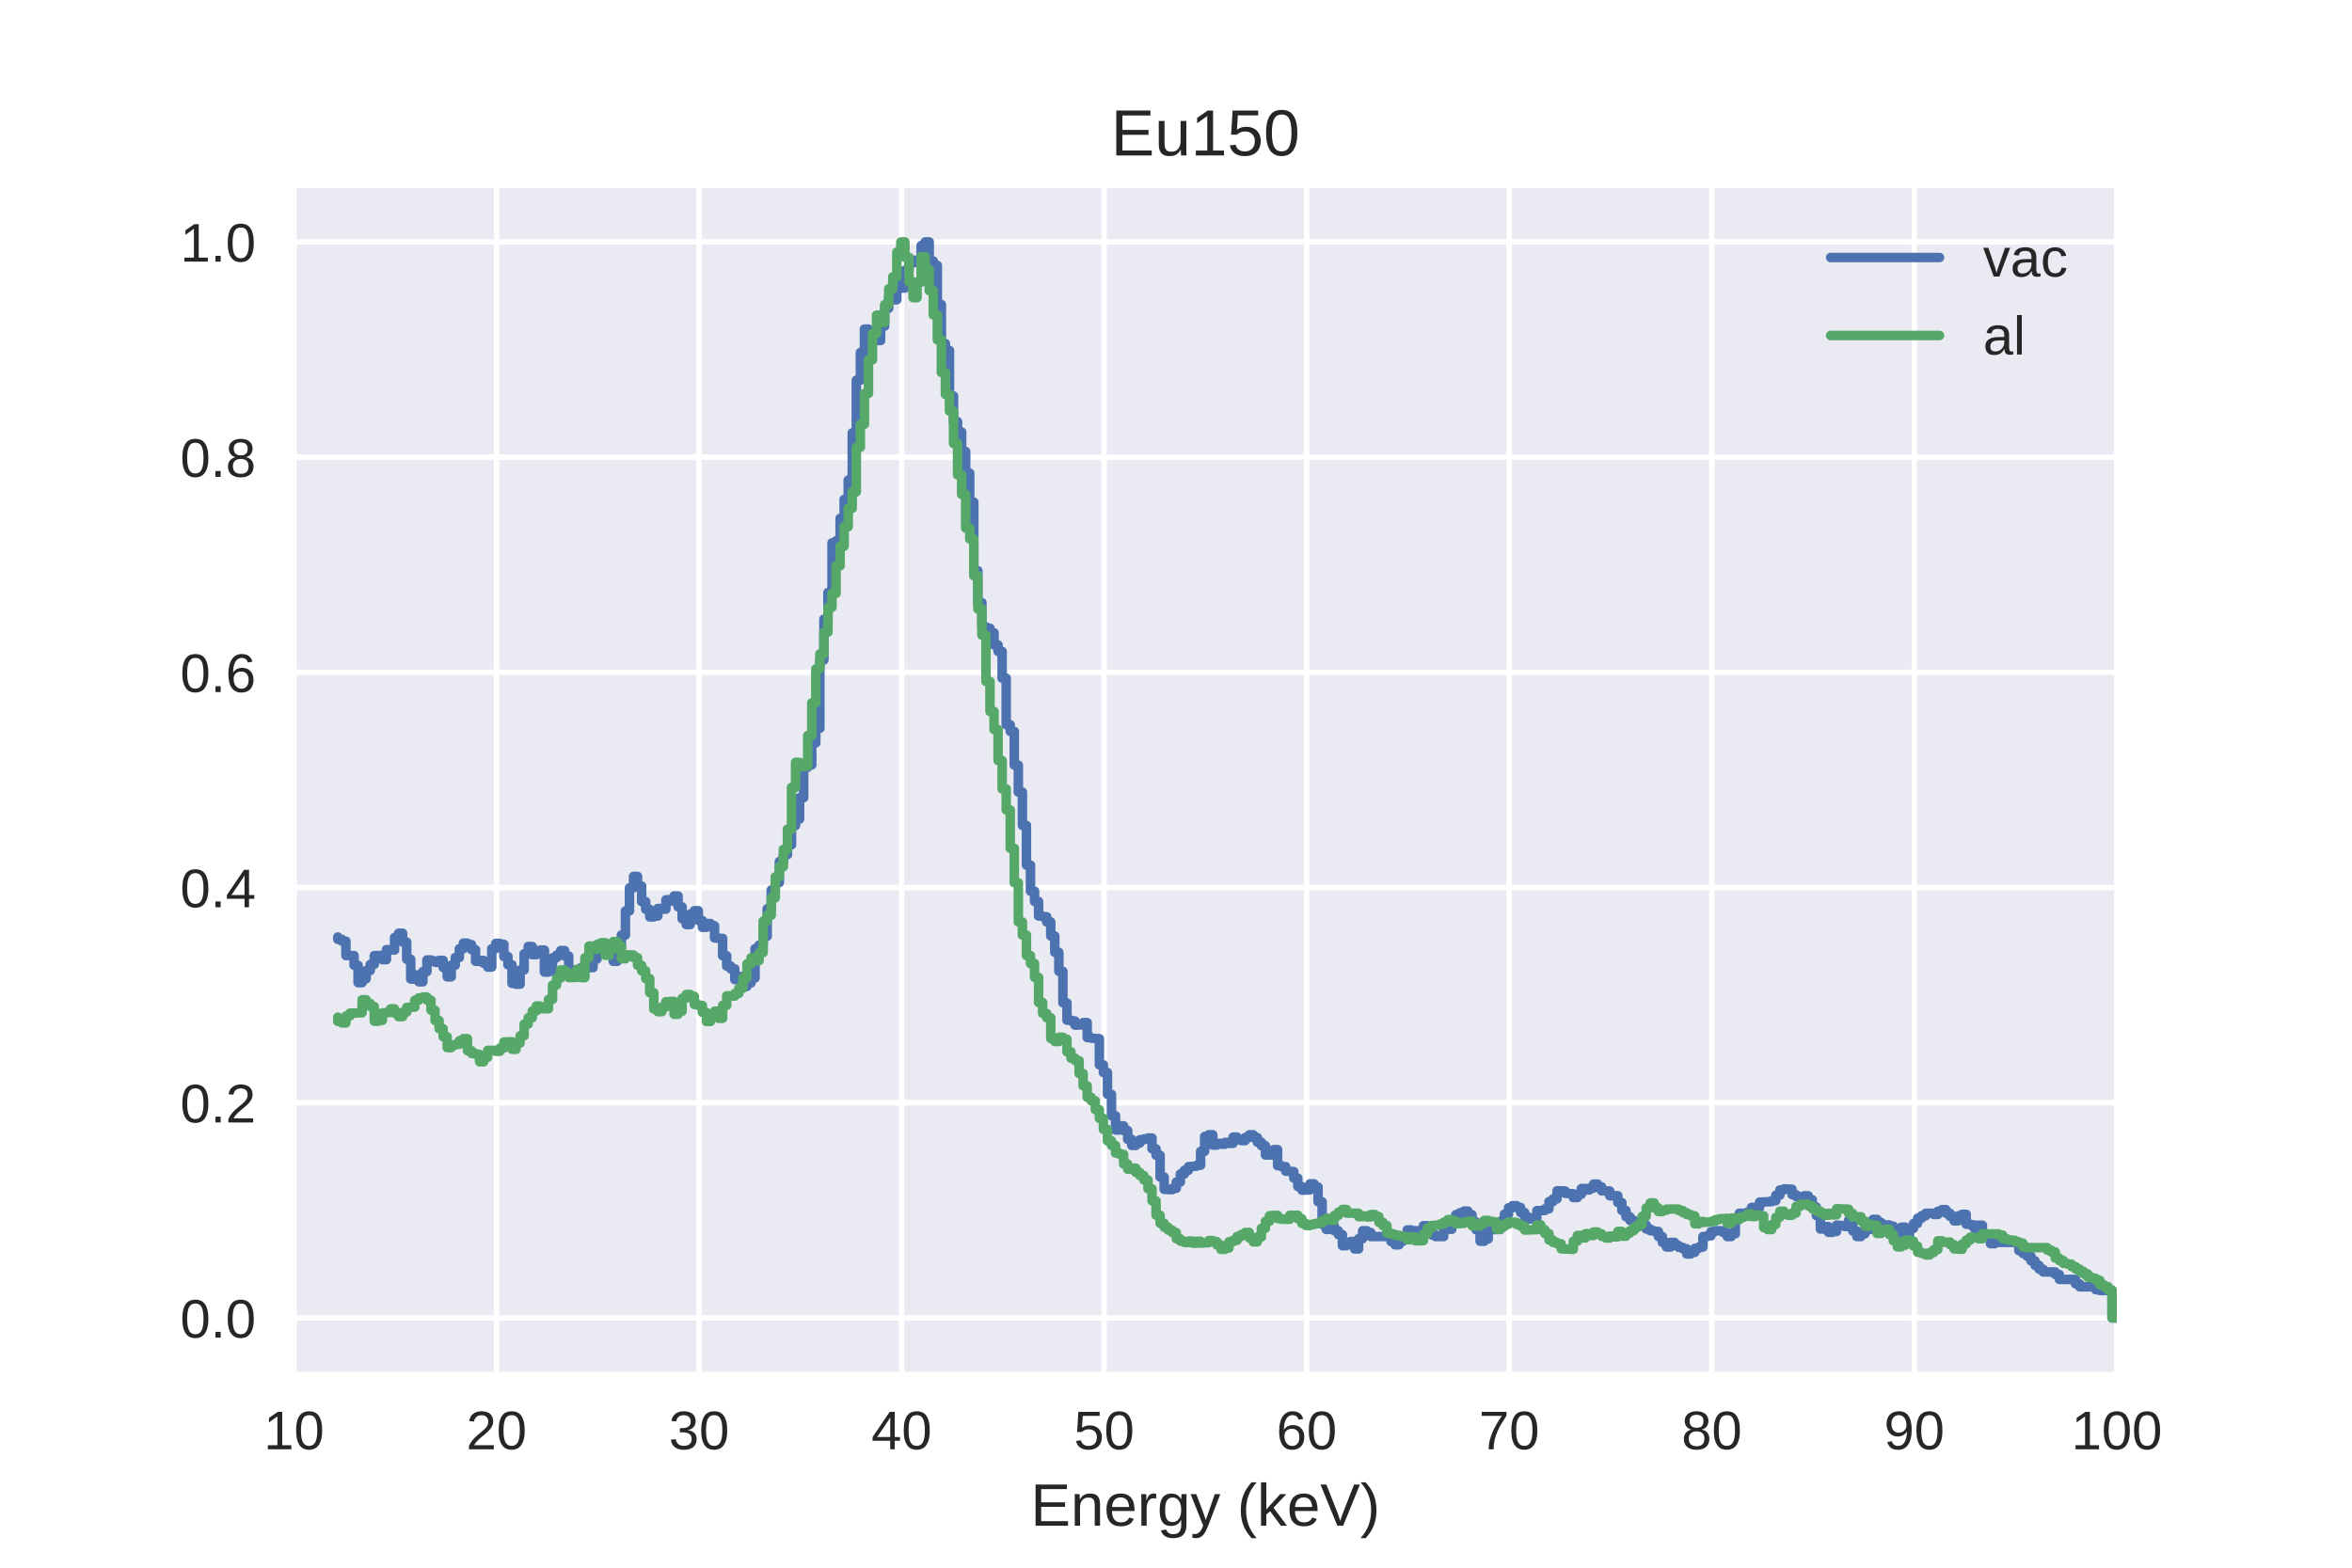 <?xml version="1.0" encoding="utf-8" standalone="no"?>
<!DOCTYPE svg PUBLIC "-//W3C//DTD SVG 1.1//EN"
  "http://www.w3.org/Graphics/SVG/1.1/DTD/svg11.dtd">
<!-- Created with matplotlib (http://matplotlib.org/) -->
<svg height="288pt" version="1.1" viewBox="0 0 432 288" width="432pt" xmlns="http://www.w3.org/2000/svg" xmlns:xlink="http://www.w3.org/1999/xlink">
 <defs>
  <style type="text/css">
*{stroke-linecap:butt;stroke-linejoin:round;}
  </style>
 </defs>
 <g id="figure_1">
  <g id="patch_1">
   <path d="M 0 288 
L 432 288 
L 432 0 
L 0 0 
z
" style="fill:#ffffff;"/>
  </g>
  <g id="axes_1">
   <g id="patch_2">
    <path d="M 54 252 
L 388.8 252 
L 388.8 34.56 
L 54 34.56 
z
" style="fill:#eaeaf2;"/>
   </g>
   <g id="matplotlib.axis_1">
    <g id="xtick_1">
     <g id="line2d_1">
      <path clip-path="url(#pee0e1554b4)" d="M 54 252 
L 54 34.56 
" style="fill:none;stroke:#ffffff;stroke-linecap:round;"/>
     </g>
     <g id="line2d_2"/>
     <g id="text_1">
      <!-- 10 -->
      <defs>
       <path d="M 7.625 0 
L 7.625 7.469 
L 25.141 7.469 
L 25.141 60.406 
L 9.625 49.312 
L 9.625 57.625 
L 25.875 68.797 
L 33.984 68.797 
L 33.984 7.469 
L 50.734 7.469 
L 50.734 0 
z
" id="LiberationSans-31"/>
       <path d="M 51.703 34.422 
Q 51.703 24.516 49.828 17.75 
Q 47.953 10.984 44.703 6.812 
Q 41.453 2.641 37.062 0.828 
Q 32.672 -0.984 27.688 -0.984 
Q 22.656 -0.984 18.312 0.828 
Q 13.969 2.641 10.766 6.781 
Q 7.562 10.938 5.734 17.703 
Q 3.906 24.469 3.906 34.422 
Q 3.906 44.828 5.734 51.641 
Q 7.562 58.453 10.781 62.5 
Q 14.016 66.547 18.406 68.188 
Q 22.797 69.828 27.984 69.828 
Q 32.906 69.828 37.219 68.188 
Q 41.547 66.547 44.766 62.5 
Q 48 58.453 49.844 51.641 
Q 51.703 44.828 51.703 34.422 
z
M 42.781 34.422 
Q 42.781 42.625 41.797 48.062 
Q 40.828 53.516 38.922 56.766 
Q 37.016 60.016 34.25 61.359 
Q 31.5 62.703 27.984 62.703 
Q 24.266 62.703 21.438 61.328 
Q 18.609 59.969 16.672 56.719 
Q 14.75 53.469 13.766 48.016 
Q 12.797 42.578 12.797 34.422 
Q 12.797 26.516 13.797 21.094 
Q 14.797 15.672 16.719 12.375 
Q 18.656 9.078 21.438 7.641 
Q 24.219 6.203 27.781 6.203 
Q 31.25 6.203 34.031 7.641 
Q 36.812 9.078 38.734 12.375 
Q 40.672 15.672 41.719 21.094 
Q 42.781 26.516 42.781 34.422 
z
" id="LiberationSans-30"/>
      </defs>
      <g style="fill:#262626;" transform="translate(48.439 266.247)scale(0.1 -0.1)">
       <use xlink:href="#LiberationSans-31"/>
       <use x="55.615" xlink:href="#LiberationSans-30"/>
      </g>
     </g>
    </g>
    <g id="xtick_2">
     <g id="line2d_3">
      <path clip-path="url(#pee0e1554b4)" d="M 91.2 252 
L 91.2 34.56 
" style="fill:none;stroke:#ffffff;stroke-linecap:round;"/>
     </g>
     <g id="line2d_4"/>
     <g id="text_2">
      <!-- 20 -->
      <defs>
       <path d="M 5.031 0 
L 5.031 6.203 
Q 7.516 11.922 11.109 16.281 
Q 14.703 20.656 18.656 24.188 
Q 22.609 27.734 26.484 30.766 
Q 30.375 33.797 33.5 36.812 
Q 36.625 39.844 38.547 43.156 
Q 40.484 46.484 40.484 50.688 
Q 40.484 53.609 39.594 55.828 
Q 38.719 58.062 37.062 59.562 
Q 35.406 61.078 33.078 61.828 
Q 30.766 62.594 27.938 62.594 
Q 25.297 62.594 22.969 61.859 
Q 20.656 61.141 18.844 59.672 
Q 17.047 58.203 15.891 56.031 
Q 14.75 53.859 14.406 50.984 
L 5.422 51.812 
Q 5.859 55.516 7.469 58.781 
Q 9.078 62.062 11.906 64.531 
Q 14.75 67 18.719 68.406 
Q 22.703 69.828 27.938 69.828 
Q 33.062 69.828 37.062 68.609 
Q 41.062 67.391 43.812 64.984 
Q 46.578 62.594 48.047 59.078 
Q 49.516 55.562 49.516 50.984 
Q 49.516 47.516 48.266 44.391 
Q 47.016 41.266 44.938 38.422 
Q 42.875 35.594 40.141 32.953 
Q 37.406 30.328 34.422 27.812 
Q 31.453 25.297 28.422 22.828 
Q 25.391 20.359 22.719 17.859 
Q 20.062 15.375 17.969 12.812 
Q 15.875 10.25 14.703 7.469 
L 50.594 7.469 
L 50.594 0 
z
" id="LiberationSans-32"/>
      </defs>
      <g style="fill:#262626;" transform="translate(85.639 266.247)scale(0.1 -0.1)">
       <use xlink:href="#LiberationSans-32"/>
       <use x="55.615" xlink:href="#LiberationSans-30"/>
      </g>
     </g>
    </g>
    <g id="xtick_3">
     <g id="line2d_5">
      <path clip-path="url(#pee0e1554b4)" d="M 128.4 252 
L 128.4 34.56 
" style="fill:none;stroke:#ffffff;stroke-linecap:round;"/>
     </g>
     <g id="line2d_6"/>
     <g id="text_3">
      <!-- 30 -->
      <defs>
       <path d="M 51.219 19 
Q 51.219 14.266 49.672 10.547 
Q 48.141 6.844 45.188 4.266 
Q 42.234 1.703 37.859 0.359 
Q 33.5 -0.984 27.875 -0.984 
Q 21.484 -0.984 17.109 0.609 
Q 12.75 2.203 9.906 4.812 
Q 7.078 7.422 5.656 10.766 
Q 4.25 14.109 3.812 17.672 
L 12.891 18.5 
Q 13.281 15.766 14.328 13.516 
Q 15.375 11.281 17.188 9.672 
Q 19 8.062 21.625 7.172 
Q 24.266 6.297 27.875 6.297 
Q 34.516 6.297 38.297 9.562 
Q 42.094 12.844 42.094 19.281 
Q 42.094 23.094 40.406 25.406 
Q 38.719 27.734 36.203 29.031 
Q 33.688 30.328 30.734 30.766 
Q 27.781 31.203 25.297 31.203 
L 20.312 31.203 
L 20.312 38.812 
L 25.094 38.812 
Q 27.594 38.812 30.266 39.328 
Q 32.953 39.844 35.172 41.188 
Q 37.406 42.531 38.844 44.828 
Q 40.281 47.125 40.281 50.688 
Q 40.281 56.203 37.031 59.391 
Q 33.797 62.594 27.391 62.594 
Q 21.578 62.594 17.984 59.609 
Q 14.406 56.641 13.812 51.219 
L 4.984 51.906 
Q 5.516 56.453 7.469 59.812 
Q 9.422 63.188 12.422 65.406 
Q 15.438 67.625 19.281 68.719 
Q 23.141 69.828 27.484 69.828 
Q 33.25 69.828 37.391 68.375 
Q 41.547 66.938 44.188 64.469 
Q 46.828 62.016 48.062 58.688 
Q 49.312 55.375 49.312 51.609 
Q 49.312 48.578 48.484 45.938 
Q 47.656 43.312 45.891 41.203 
Q 44.141 39.109 41.422 37.594 
Q 38.719 36.078 34.906 35.297 
L 34.906 35.109 
Q 39.062 34.672 42.141 33.219 
Q 45.219 31.781 47.219 29.625 
Q 49.219 27.484 50.219 24.75 
Q 51.219 22.016 51.219 19 
z
" id="LiberationSans-33"/>
      </defs>
      <g style="fill:#262626;" transform="translate(122.839 266.247)scale(0.1 -0.1)">
       <use xlink:href="#LiberationSans-33"/>
       <use x="55.615" xlink:href="#LiberationSans-30"/>
      </g>
     </g>
    </g>
    <g id="xtick_4">
     <g id="line2d_7">
      <path clip-path="url(#pee0e1554b4)" d="M 165.6 252 
L 165.6 34.56 
" style="fill:none;stroke:#ffffff;stroke-linecap:round;"/>
     </g>
     <g id="line2d_8"/>
     <g id="text_4">
      <!-- 40 -->
      <defs>
       <path d="M 43.016 15.578 
L 43.016 0 
L 34.719 0 
L 34.719 15.578 
L 2.297 15.578 
L 2.297 22.406 
L 33.797 68.797 
L 43.016 68.797 
L 43.016 22.516 
L 52.688 22.516 
L 52.688 15.578 
z
M 34.719 58.891 
Q 34.625 58.641 34.234 57.938 
Q 33.844 57.234 33.344 56.344 
Q 32.859 55.469 32.344 54.562 
Q 31.844 53.656 31.453 53.078 
L 13.812 27.094 
Q 13.578 26.703 13.109 26.062 
Q 12.641 25.438 12.156 24.781 
Q 11.672 24.125 11.172 23.484 
Q 10.688 22.859 10.406 22.516 
L 34.719 22.516 
z
" id="LiberationSans-34"/>
      </defs>
      <g style="fill:#262626;" transform="translate(160.039 266.247)scale(0.1 -0.1)">
       <use xlink:href="#LiberationSans-34"/>
       <use x="55.615" xlink:href="#LiberationSans-30"/>
      </g>
     </g>
    </g>
    <g id="xtick_5">
     <g id="line2d_9">
      <path clip-path="url(#pee0e1554b4)" d="M 202.8 252 
L 202.8 34.56 
" style="fill:none;stroke:#ffffff;stroke-linecap:round;"/>
     </g>
     <g id="line2d_10"/>
     <g id="text_5">
      <!-- 50 -->
      <defs>
       <path d="M 51.422 22.406 
Q 51.422 17.234 49.859 12.938 
Q 48.297 8.641 45.219 5.531 
Q 42.141 2.438 37.578 0.719 
Q 33.016 -0.984 27 -0.984 
Q 21.578 -0.984 17.547 0.281 
Q 13.531 1.562 10.734 3.781 
Q 7.953 6 6.312 8.984 
Q 4.688 11.969 4 15.375 
L 12.891 16.406 
Q 13.422 14.453 14.391 12.625 
Q 15.375 10.797 17.062 9.344 
Q 18.75 7.906 21.219 7.047 
Q 23.688 6.203 27.203 6.203 
Q 30.609 6.203 33.391 7.25 
Q 36.188 8.297 38.156 10.344 
Q 40.141 12.406 41.203 15.375 
Q 42.281 18.359 42.281 22.219 
Q 42.281 25.391 41.25 28.047 
Q 40.234 30.719 38.328 32.641 
Q 36.422 34.578 33.656 35.641 
Q 30.906 36.719 27.391 36.719 
Q 25.203 36.719 23.344 36.328 
Q 21.484 35.938 19.891 35.25 
Q 18.312 34.578 17.016 33.672 
Q 15.719 32.766 14.594 31.781 
L 6 31.781 
L 8.297 68.797 
L 47.406 68.797 
L 47.406 61.328 
L 16.312 61.328 
L 14.984 39.5 
Q 17.328 41.312 20.844 42.594 
Q 24.359 43.891 29.203 43.891 
Q 34.328 43.891 38.422 42.328 
Q 42.531 40.766 45.406 37.906 
Q 48.297 35.062 49.859 31.109 
Q 51.422 27.156 51.422 22.406 
z
" id="LiberationSans-35"/>
      </defs>
      <g style="fill:#262626;" transform="translate(197.239 266.247)scale(0.1 -0.1)">
       <use xlink:href="#LiberationSans-35"/>
       <use x="55.615" xlink:href="#LiberationSans-30"/>
      </g>
     </g>
    </g>
    <g id="xtick_6">
     <g id="line2d_11">
      <path clip-path="url(#pee0e1554b4)" d="M 240 252 
L 240 34.56 
" style="fill:none;stroke:#ffffff;stroke-linecap:round;"/>
     </g>
     <g id="line2d_12"/>
     <g id="text_6">
      <!-- 60 -->
      <defs>
       <path d="M 51.219 22.516 
Q 51.219 17.328 49.781 13 
Q 48.344 8.688 45.531 5.578 
Q 42.719 2.484 38.562 0.75 
Q 34.422 -0.984 29 -0.984 
Q 23 -0.984 18.5 1.312 
Q 14.016 3.609 11.031 7.922 
Q 8.062 12.25 6.562 18.531 
Q 5.078 24.812 5.078 32.812 
Q 5.078 42 6.766 48.922 
Q 8.453 55.859 11.625 60.5 
Q 14.797 65.141 19.359 67.484 
Q 23.922 69.828 29.688 69.828 
Q 33.203 69.828 36.281 69.094 
Q 39.359 68.359 41.875 66.719 
Q 44.391 65.094 46.281 62.406 
Q 48.188 59.719 49.312 55.812 
L 40.922 54.297 
Q 39.547 58.734 36.547 60.719 
Q 33.547 62.703 29.594 62.703 
Q 25.984 62.703 23.047 60.984 
Q 20.125 59.281 18.062 55.875 
Q 16.016 52.484 14.906 47.359 
Q 13.812 42.234 13.812 35.406 
Q 16.219 39.844 20.562 42.156 
Q 24.906 44.484 30.516 44.484 
Q 35.203 44.484 39.016 42.969 
Q 42.828 41.453 45.531 38.594 
Q 48.25 35.75 49.734 31.672 
Q 51.219 27.594 51.219 22.516 
z
M 42.281 22.125 
Q 42.281 25.688 41.406 28.562 
Q 40.531 31.453 38.766 33.469 
Q 37.016 35.5 34.422 36.594 
Q 31.844 37.703 28.422 37.703 
Q 26.031 37.703 23.578 36.984 
Q 21.141 36.281 19.156 34.688 
Q 17.188 33.109 15.938 30.516 
Q 14.703 27.938 14.703 24.219 
Q 14.703 20.406 15.672 17.109 
Q 16.656 13.812 18.484 11.375 
Q 20.312 8.938 22.891 7.516 
Q 25.484 6.109 28.719 6.109 
Q 31.891 6.109 34.406 7.203 
Q 36.922 8.297 38.672 10.375 
Q 40.438 12.453 41.359 15.422 
Q 42.281 18.406 42.281 22.125 
z
" id="LiberationSans-36"/>
      </defs>
      <g style="fill:#262626;" transform="translate(234.439 266.247)scale(0.1 -0.1)">
       <use xlink:href="#LiberationSans-36"/>
       <use x="55.615" xlink:href="#LiberationSans-30"/>
      </g>
     </g>
    </g>
    <g id="xtick_7">
     <g id="line2d_13">
      <path clip-path="url(#pee0e1554b4)" d="M 277.2 252 
L 277.2 34.56 
" style="fill:none;stroke:#ffffff;stroke-linecap:round;"/>
     </g>
     <g id="line2d_14"/>
     <g id="text_7">
      <!-- 70 -->
      <defs>
       <path d="M 50.594 61.672 
Q 45.406 53.766 41.062 46.453 
Q 36.719 39.156 33.594 31.75 
Q 30.469 24.359 28.734 16.578 
Q 27 8.797 27 0 
L 17.828 0 
Q 17.828 8.25 19.781 16.188 
Q 21.734 24.125 25.047 31.766 
Q 28.375 39.406 32.766 46.781 
Q 37.156 54.156 42.094 61.328 
L 5.125 61.328 
L 5.125 68.797 
L 50.594 68.797 
z
" id="LiberationSans-37"/>
      </defs>
      <g style="fill:#262626;" transform="translate(271.639 266.247)scale(0.1 -0.1)">
       <use xlink:href="#LiberationSans-37"/>
       <use x="55.615" xlink:href="#LiberationSans-30"/>
      </g>
     </g>
    </g>
    <g id="xtick_8">
     <g id="line2d_15">
      <path clip-path="url(#pee0e1554b4)" d="M 314.4 252 
L 314.4 34.56 
" style="fill:none;stroke:#ffffff;stroke-linecap:round;"/>
     </g>
     <g id="line2d_16"/>
     <g id="text_8">
      <!-- 80 -->
      <defs>
       <path d="M 51.266 19.188 
Q 51.266 14.797 49.875 11.109 
Q 48.484 7.422 45.625 4.734 
Q 42.781 2.047 38.328 0.531 
Q 33.891 -0.984 27.828 -0.984 
Q 21.781 -0.984 17.359 0.531 
Q 12.938 2.047 10.031 4.703 
Q 7.125 7.375 5.734 11.062 
Q 4.344 14.75 4.344 19.094 
Q 4.344 22.859 5.484 25.781 
Q 6.641 28.719 8.562 30.828 
Q 10.5 32.953 12.969 34.25 
Q 15.438 35.547 18.062 35.984 
L 18.062 36.188 
Q 15.188 36.859 12.906 38.375 
Q 10.641 39.891 9.094 42.016 
Q 7.562 44.141 6.75 46.719 
Q 5.953 49.312 5.953 52.203 
Q 5.953 55.812 7.344 59 
Q 8.734 62.203 11.469 64.625 
Q 14.203 67.047 18.25 68.438 
Q 22.312 69.828 27.641 69.828 
Q 33.25 69.828 37.375 68.406 
Q 41.5 67 44.203 64.578 
Q 46.922 62.156 48.234 58.938 
Q 49.562 55.719 49.562 52.094 
Q 49.562 49.266 48.75 46.672 
Q 47.953 44.094 46.406 41.969 
Q 44.875 39.844 42.594 38.344 
Q 40.328 36.859 37.359 36.281 
L 37.359 36.078 
Q 40.328 35.594 42.859 34.297 
Q 45.406 33.016 47.266 30.891 
Q 49.125 28.766 50.188 25.828 
Q 51.266 22.906 51.266 19.188 
z
M 40.438 51.609 
Q 40.438 54.203 39.766 56.344 
Q 39.109 58.5 37.594 60.031 
Q 36.078 61.578 33.641 62.422 
Q 31.203 63.281 27.641 63.281 
Q 24.172 63.281 21.781 62.422 
Q 19.391 61.578 17.844 60.031 
Q 16.312 58.5 15.625 56.344 
Q 14.938 54.203 14.938 51.609 
Q 14.938 49.562 15.469 47.406 
Q 16.016 45.266 17.422 43.5 
Q 18.844 41.75 21.328 40.625 
Q 23.828 39.5 27.734 39.5 
Q 31.891 39.5 34.406 40.625 
Q 36.922 41.75 38.25 43.5 
Q 39.594 45.266 40.016 47.406 
Q 40.438 49.562 40.438 51.609 
z
M 42.141 20.016 
Q 42.141 22.516 41.453 24.828 
Q 40.766 27.156 39.109 28.938 
Q 37.453 30.719 34.641 31.812 
Q 31.844 32.906 27.641 32.906 
Q 23.781 32.906 21.062 31.812 
Q 18.359 30.719 16.672 28.906 
Q 14.984 27.094 14.203 24.719 
Q 13.422 22.359 13.422 19.828 
Q 13.422 16.656 14.203 14.031 
Q 14.984 11.422 16.688 9.547 
Q 18.406 7.672 21.188 6.641 
Q 23.969 5.609 27.938 5.609 
Q 31.938 5.609 34.672 6.641 
Q 37.406 7.672 39.062 9.547 
Q 40.719 11.422 41.422 14.078 
Q 42.141 16.75 42.141 20.016 
z
" id="LiberationSans-38"/>
      </defs>
      <g style="fill:#262626;" transform="translate(308.839 266.247)scale(0.1 -0.1)">
       <use xlink:href="#LiberationSans-38"/>
       <use x="55.615" xlink:href="#LiberationSans-30"/>
      </g>
     </g>
    </g>
    <g id="xtick_9">
     <g id="line2d_17">
      <path clip-path="url(#pee0e1554b4)" d="M 351.6 252 
L 351.6 34.56 
" style="fill:none;stroke:#ffffff;stroke-linecap:round;"/>
     </g>
     <g id="line2d_18"/>
     <g id="text_9">
      <!-- 90 -->
      <defs>
       <path d="M 50.875 35.797 
Q 50.875 26.609 49.141 19.703 
Q 47.406 12.797 44.188 8.203 
Q 40.969 3.609 36.344 1.312 
Q 31.734 -0.984 25.984 -0.984 
Q 22.016 -0.984 18.844 -0.172 
Q 15.672 0.641 13.172 2.344 
Q 10.688 4.047 8.922 6.781 
Q 7.172 9.516 6.109 13.375 
L 14.5 14.703 
Q 15.875 10.25 18.781 8.172 
Q 21.688 6.109 26.125 6.109 
Q 29.688 6.109 32.641 7.781 
Q 35.594 9.469 37.672 12.844 
Q 39.75 16.219 40.922 21.297 
Q 42.094 26.375 42.188 33.203 
Q 41.156 30.906 39.375 29.094 
Q 37.594 27.297 35.328 26.047 
Q 33.062 24.812 30.422 24.141 
Q 27.781 23.484 25.094 23.484 
Q 20.406 23.484 16.625 25.172 
Q 12.844 26.859 10.203 29.875 
Q 7.562 32.906 6.125 37.172 
Q 4.688 41.453 4.688 46.688 
Q 4.688 52 6.219 56.297 
Q 7.766 60.594 10.688 63.594 
Q 13.625 66.609 17.891 68.219 
Q 22.172 69.828 27.594 69.828 
Q 39.062 69.828 44.969 61.328 
Q 50.875 52.828 50.875 35.797 
z
M 41.312 44.281 
Q 41.312 48.094 40.406 51.453 
Q 39.5 54.828 37.719 57.312 
Q 35.938 59.812 33.328 61.25 
Q 30.719 62.703 27.297 62.703 
Q 24.125 62.703 21.578 61.578 
Q 19.047 60.453 17.281 58.375 
Q 15.531 56.297 14.578 53.312 
Q 13.625 50.344 13.625 46.688 
Q 13.625 43.219 14.469 40.234 
Q 15.328 37.25 17.031 35.078 
Q 18.75 32.906 21.281 31.656 
Q 23.828 30.422 27.203 30.422 
Q 29.641 30.422 32.156 31.25 
Q 34.672 32.078 36.688 33.781 
Q 38.719 35.5 40.016 38.109 
Q 41.312 40.719 41.312 44.281 
z
" id="LiberationSans-39"/>
      </defs>
      <g style="fill:#262626;" transform="translate(346.039 266.247)scale(0.1 -0.1)">
       <use xlink:href="#LiberationSans-39"/>
       <use x="55.615" xlink:href="#LiberationSans-30"/>
      </g>
     </g>
    </g>
    <g id="xtick_10">
     <g id="line2d_19">
      <path clip-path="url(#pee0e1554b4)" d="M 388.8 252 
L 388.8 34.56 
" style="fill:none;stroke:#ffffff;stroke-linecap:round;"/>
     </g>
     <g id="line2d_20"/>
     <g id="text_10">
      <!-- 100 -->
      <g style="fill:#262626;" transform="translate(380.459 266.247)scale(0.1 -0.1)">
       <use xlink:href="#LiberationSans-31"/>
       <use x="55.615" xlink:href="#LiberationSans-30"/>
       <use x="111.23" xlink:href="#LiberationSans-30"/>
      </g>
     </g>
    </g>
    <g id="text_11">
     <!-- Energy (keV) -->
     <defs>
      <path d="M 8.203 0 
L 8.203 68.797 
L 60.406 68.797 
L 60.406 61.188 
L 17.531 61.188 
L 17.531 39.109 
L 57.469 39.109 
L 57.469 31.594 
L 17.531 31.594 
L 17.531 7.625 
L 62.406 7.625 
L 62.406 0 
z
" id="LiberationSans-45"/>
      <path d="M 40.281 0 
L 40.281 33.5 
Q 40.281 37.359 39.719 39.938 
Q 39.156 42.531 37.891 44.109 
Q 36.625 45.703 34.547 46.359 
Q 32.469 47.016 29.391 47.016 
Q 26.266 47.016 23.75 45.922 
Q 21.234 44.828 19.453 42.75 
Q 17.672 40.672 16.688 37.625 
Q 15.719 34.578 15.719 30.609 
L 15.719 0 
L 6.938 0 
L 6.938 41.547 
Q 6.938 43.219 6.906 45.047 
Q 6.891 46.875 6.828 48.5 
Q 6.781 50.141 6.734 51.312 
Q 6.688 52.484 6.641 52.828 
L 14.938 52.828 
Q 14.984 52.594 15.031 51.516 
Q 15.094 50.438 15.156 49.047 
Q 15.234 47.656 15.281 46.219 
Q 15.328 44.781 15.328 43.797 
L 15.484 43.797 
Q 16.75 46.094 18.266 47.953 
Q 19.781 49.812 21.781 51.094 
Q 23.781 52.391 26.359 53.094 
Q 28.953 53.812 32.375 53.812 
Q 36.766 53.812 39.938 52.734 
Q 43.109 51.656 45.156 49.406 
Q 47.219 47.172 48.172 43.625 
Q 49.125 40.094 49.125 35.203 
L 49.125 0 
z
" id="LiberationSans-6e"/>
      <path d="M 13.484 24.562 
Q 13.484 20.406 14.328 16.906 
Q 15.188 13.422 16.969 10.906 
Q 18.75 8.406 21.531 7 
Q 24.312 5.609 28.219 5.609 
Q 33.938 5.609 37.375 7.906 
Q 40.828 10.203 42.047 13.719 
L 49.75 11.531 
Q 48.922 9.328 47.438 7.109 
Q 45.953 4.891 43.453 3.094 
Q 40.969 1.312 37.234 0.156 
Q 33.5 -0.984 28.219 -0.984 
Q 16.5 -0.984 10.375 6 
Q 4.25 12.984 4.25 26.766 
Q 4.25 34.188 6.094 39.328 
Q 7.953 44.484 11.172 47.703 
Q 14.406 50.922 18.703 52.359 
Q 23 53.812 27.875 53.812 
Q 34.516 53.812 38.984 51.656 
Q 43.453 49.516 46.156 45.719 
Q 48.875 41.938 50.016 36.812 
Q 51.172 31.688 51.172 25.734 
L 51.172 24.562 
z
M 42.094 31.297 
Q 41.359 39.656 37.844 43.484 
Q 34.328 47.312 27.734 47.312 
Q 25.531 47.312 23.109 46.609 
Q 20.703 45.906 18.656 44.094 
Q 16.609 42.281 15.188 39.172 
Q 13.766 36.078 13.578 31.297 
z
" id="LiberationSans-65"/>
      <path d="M 6.938 0 
L 6.938 40.531 
Q 6.938 42.188 6.906 43.922 
Q 6.891 45.656 6.828 47.266 
Q 6.781 48.875 6.734 50.281 
Q 6.688 51.703 6.641 52.828 
L 14.938 52.828 
Q 14.984 51.703 15.062 50.266 
Q 15.141 48.828 15.203 47.312 
Q 15.281 45.797 15.297 44.406 
Q 15.328 43.016 15.328 42.047 
L 15.531 42.047 
Q 16.453 45.062 17.5 47.281 
Q 18.562 49.516 19.969 50.953 
Q 21.391 52.391 23.344 53.094 
Q 25.297 53.812 28.078 53.812 
Q 29.156 53.812 30.125 53.641 
Q 31.109 53.469 31.641 53.328 
L 31.641 45.266 
Q 30.766 45.516 29.594 45.625 
Q 28.422 45.75 26.953 45.75 
Q 23.922 45.75 21.797 44.375 
Q 19.672 43.016 18.328 40.594 
Q 17 38.188 16.359 34.844 
Q 15.719 31.5 15.719 27.547 
L 15.719 0 
z
" id="LiberationSans-72"/>
      <path d="M 26.766 -20.75 
Q 22.219 -20.75 18.703 -19.812 
Q 15.188 -18.891 12.688 -17.156 
Q 10.203 -15.438 8.641 -13.031 
Q 7.078 -10.641 6.391 -7.719 
L 15.234 -6.453 
Q 16.109 -10.109 19.109 -12.078 
Q 22.125 -14.062 27 -14.062 
Q 29.984 -14.062 32.422 -13.234 
Q 34.859 -12.406 36.562 -10.562 
Q 38.281 -8.734 39.203 -5.797 
Q 40.141 -2.875 40.141 1.312 
L 40.141 9.812 
L 40.047 9.812 
Q 39.062 7.812 37.625 5.984 
Q 36.188 4.156 34.109 2.734 
Q 32.031 1.312 29.297 0.453 
Q 26.562 -0.391 23.047 -0.391 
Q 18.016 -0.391 14.422 1.297 
Q 10.844 2.984 8.562 6.344 
Q 6.297 9.719 5.25 14.719 
Q 4.203 19.734 4.203 26.312 
Q 4.203 32.672 5.25 37.75 
Q 6.297 42.828 8.656 46.359 
Q 11.031 49.906 14.812 51.781 
Q 18.609 53.656 24.031 53.656 
Q 29.641 53.656 33.766 51.094 
Q 37.891 48.531 40.141 43.797 
L 40.234 43.797 
Q 40.234 45.016 40.297 46.531 
Q 40.375 48.047 40.453 49.391 
Q 40.531 50.734 40.625 51.703 
Q 40.719 52.688 40.828 52.828 
L 49.172 52.828 
Q 49.125 52.391 49.078 51.344 
Q 49.031 50.297 48.969 48.828 
Q 48.922 47.359 48.891 45.578 
Q 48.875 43.797 48.875 41.891 
L 48.875 1.516 
Q 48.875 -9.578 43.422 -15.156 
Q 37.984 -20.75 26.766 -20.75 
z
M 40.141 26.422 
Q 40.141 31.938 38.938 35.859 
Q 37.75 39.797 35.797 42.281 
Q 33.844 44.781 31.328 45.953 
Q 28.812 47.125 26.172 47.125 
Q 22.797 47.125 20.375 45.953 
Q 17.969 44.781 16.375 42.266 
Q 14.797 39.75 14.031 35.812 
Q 13.281 31.891 13.281 26.422 
Q 13.281 20.703 14.031 16.812 
Q 14.797 12.938 16.359 10.547 
Q 17.922 8.156 20.312 7.125 
Q 22.703 6.109 26.031 6.109 
Q 28.656 6.109 31.172 7.219 
Q 33.688 8.344 35.688 10.781 
Q 37.703 13.234 38.922 17.094 
Q 40.141 20.953 40.141 26.422 
z
" id="LiberationSans-67"/>
      <path d="M 29.5 0 
Q 27.641 -4.781 25.703 -8.609 
Q 23.781 -12.453 21.391 -15.156 
Q 19 -17.875 16.062 -19.312 
Q 13.141 -20.75 9.328 -20.75 
Q 7.672 -20.75 6.25 -20.656 
Q 4.828 -20.562 3.266 -20.219 
L 3.266 -13.625 
Q 4.203 -13.766 5.375 -13.844 
Q 6.547 -13.922 7.375 -13.922 
Q 11.234 -13.922 14.547 -11.031 
Q 17.875 -8.156 20.359 -1.859 
L 21.188 0.25 
L 0.25 52.828 
L 9.625 52.828 
L 20.75 23.641 
Q 21.234 22.312 21.984 20.109 
Q 22.75 17.922 23.5 15.719 
Q 24.266 13.531 24.844 11.766 
Q 25.438 10.016 25.531 9.578 
Q 25.688 10.109 26.25 11.688 
Q 26.812 13.281 27.516 15.234 
Q 28.219 17.188 28.953 19.188 
Q 29.688 21.188 30.172 22.656 
L 40.531 52.828 
L 49.812 52.828 
z
" id="LiberationSans-79"/>
      <path id="LiberationSans-20"/>
      <path d="M 6.203 25.984 
Q 6.203 32.766 7.219 38.969 
Q 8.25 45.172 10.438 50.875 
Q 12.641 56.594 16.062 61.953 
Q 19.484 67.328 24.219 72.469 
L 32.719 72.469 
Q 28.125 67.328 24.781 61.938 
Q 21.438 56.547 19.281 50.797 
Q 17.141 45.062 16.094 38.859 
Q 15.047 32.672 15.047 25.875 
Q 15.047 19.094 16.094 12.891 
Q 17.141 6.688 19.281 0.922 
Q 21.438 -4.828 24.781 -10.203 
Q 28.125 -15.578 32.719 -20.703 
L 24.219 -20.703 
Q 19.484 -15.578 16.062 -10.203 
Q 12.641 -4.828 10.438 0.875 
Q 8.25 6.594 7.219 12.766 
Q 6.203 18.953 6.203 25.781 
z
" id="LiberationSans-28"/>
      <path d="M 39.844 0 
L 21.969 24.125 
L 15.531 18.797 
L 15.531 0 
L 6.734 0 
L 6.734 72.469 
L 15.531 72.469 
L 15.531 27.203 
L 38.719 52.828 
L 49.031 52.828 
L 27.594 30.125 
L 50.141 0 
z
" id="LiberationSans-6b"/>
      <path d="M 38.188 0 
L 28.516 0 
L 0.438 68.797 
L 10.25 68.797 
L 29.297 20.359 
Q 30.031 18.172 30.766 15.984 
Q 31.5 13.812 32.078 12.109 
Q 32.766 10.109 33.406 8.203 
Q 33.984 10.016 34.672 12.016 
Q 35.25 13.719 35.953 15.859 
Q 36.672 18.016 37.5 20.359 
L 56.453 68.797 
L 66.266 68.797 
z
" id="LiberationSans-56"/>
      <path d="M 27.094 25.781 
Q 27.094 18.953 26.062 12.766 
Q 25.047 6.594 22.844 0.875 
Q 20.656 -4.828 17.234 -10.203 
Q 13.812 -15.578 9.078 -20.703 
L 0.594 -20.703 
Q 5.172 -15.578 8.516 -10.203 
Q 11.859 -4.828 14 0.922 
Q 16.156 6.688 17.203 12.891 
Q 18.266 19.094 18.266 25.875 
Q 18.266 32.672 17.203 38.859 
Q 16.156 45.062 14 50.797 
Q 11.859 56.547 8.516 61.938 
Q 5.172 67.328 0.594 72.469 
L 9.078 72.469 
Q 13.812 67.328 17.234 61.953 
Q 20.656 56.594 22.844 50.875 
Q 25.047 45.172 26.062 38.969 
Q 27.094 32.766 27.094 25.984 
z
" id="LiberationSans-29"/>
     </defs>
     <g style="fill:#262626;" transform="translate(189.307 280.293)scale(0.11 -0.11)">
      <use xlink:href="#LiberationSans-45"/>
      <use x="66.699" xlink:href="#LiberationSans-6e"/>
      <use x="122.314" xlink:href="#LiberationSans-65"/>
      <use x="177.93" xlink:href="#LiberationSans-72"/>
      <use x="211.23" xlink:href="#LiberationSans-67"/>
      <use x="266.846" xlink:href="#LiberationSans-79"/>
      <use x="316.846" xlink:href="#LiberationSans-20"/>
      <use x="344.629" xlink:href="#LiberationSans-28"/>
      <use x="377.93" xlink:href="#LiberationSans-6b"/>
      <use x="427.93" xlink:href="#LiberationSans-65"/>
      <use x="483.545" xlink:href="#LiberationSans-56"/>
      <use x="550.244" xlink:href="#LiberationSans-29"/>
     </g>
    </g>
   </g>
   <g id="matplotlib.axis_2">
    <g id="ytick_1">
     <g id="line2d_21">
      <path clip-path="url(#pee0e1554b4)" d="M 54 242.116 
L 388.8 242.116 
" style="fill:none;stroke:#ffffff;stroke-linecap:round;"/>
     </g>
     <g id="line2d_22"/>
     <g id="text_12">
      <!-- 0.0 -->
      <defs>
       <path d="M 9.125 0 
L 9.125 10.688 
L 18.656 10.688 
L 18.656 0 
z
" id="LiberationSans-2e"/>
      </defs>
      <g style="fill:#262626;" transform="translate(33.1 245.74)scale(0.1 -0.1)">
       <use xlink:href="#LiberationSans-30"/>
       <use x="55.615" xlink:href="#LiberationSans-2e"/>
       <use x="83.398" xlink:href="#LiberationSans-30"/>
      </g>
     </g>
    </g>
    <g id="ytick_2">
     <g id="line2d_23">
      <path clip-path="url(#pee0e1554b4)" d="M 54 202.582 
L 388.8 202.582 
" style="fill:none;stroke:#ffffff;stroke-linecap:round;"/>
     </g>
     <g id="line2d_24"/>
     <g id="text_13">
      <!-- 0.2 -->
      <g style="fill:#262626;" transform="translate(33.1 206.205)scale(0.1 -0.1)">
       <use xlink:href="#LiberationSans-30"/>
       <use x="55.615" xlink:href="#LiberationSans-2e"/>
       <use x="83.398" xlink:href="#LiberationSans-32"/>
      </g>
     </g>
    </g>
    <g id="ytick_3">
     <g id="line2d_25">
      <path clip-path="url(#pee0e1554b4)" d="M 54 163.047 
L 388.8 163.047 
" style="fill:none;stroke:#ffffff;stroke-linecap:round;"/>
     </g>
     <g id="line2d_26"/>
     <g id="text_14">
      <!-- 0.4 -->
      <g style="fill:#262626;" transform="translate(33.1 166.671)scale(0.1 -0.1)">
       <use xlink:href="#LiberationSans-30"/>
       <use x="55.615" xlink:href="#LiberationSans-2e"/>
       <use x="83.398" xlink:href="#LiberationSans-34"/>
      </g>
     </g>
    </g>
    <g id="ytick_4">
     <g id="line2d_27">
      <path clip-path="url(#pee0e1554b4)" d="M 54 123.513 
L 388.8 123.513 
" style="fill:none;stroke:#ffffff;stroke-linecap:round;"/>
     </g>
     <g id="line2d_28"/>
     <g id="text_15">
      <!-- 0.6 -->
      <g style="fill:#262626;" transform="translate(33.1 127.136)scale(0.1 -0.1)">
       <use xlink:href="#LiberationSans-30"/>
       <use x="55.615" xlink:href="#LiberationSans-2e"/>
       <use x="83.398" xlink:href="#LiberationSans-36"/>
      </g>
     </g>
    </g>
    <g id="ytick_5">
     <g id="line2d_29">
      <path clip-path="url(#pee0e1554b4)" d="M 54 83.978 
L 388.8 83.978 
" style="fill:none;stroke:#ffffff;stroke-linecap:round;"/>
     </g>
     <g id="line2d_30"/>
     <g id="text_16">
      <!-- 0.8 -->
      <g style="fill:#262626;" transform="translate(33.1 87.602)scale(0.1 -0.1)">
       <use xlink:href="#LiberationSans-30"/>
       <use x="55.615" xlink:href="#LiberationSans-2e"/>
       <use x="83.398" xlink:href="#LiberationSans-38"/>
      </g>
     </g>
    </g>
    <g id="ytick_6">
     <g id="line2d_31">
      <path clip-path="url(#pee0e1554b4)" d="M 54 44.444 
L 388.8 44.444 
" style="fill:none;stroke:#ffffff;stroke-linecap:round;"/>
     </g>
     <g id="line2d_32"/>
     <g id="text_17">
      <!-- 1.0 -->
      <g style="fill:#262626;" transform="translate(33.1 48.067)scale(0.1 -0.1)">
       <use xlink:href="#LiberationSans-31"/>
       <use x="55.615" xlink:href="#LiberationSans-2e"/>
       <use x="83.398" xlink:href="#LiberationSans-30"/>
      </g>
     </g>
    </g>
   </g>
   <g id="line2d_33">
    <path clip-path="url(#pee0e1554b4)" d="M 62.05 172.143 
L 62.05 172.574 
L 62.794 172.574 
L 62.794 172.901 
L 63.538 172.901 
L 63.538 175.548 
L 65.026 175.548 
L 65.026 177.332 
L 65.77 177.332 
L 65.77 180.529 
L 66.514 180.529 
L 66.514 179.815 
L 67.258 179.815 
L 67.258 178.298 
L 68.002 178.298 
L 68.002 177.168 
L 68.746 177.168 
L 68.746 175.563 
L 70.234 175.518 
L 70.234 176.291 
L 70.978 176.291 
L 70.978 174.462 
L 72.466 174.537 
L 72.466 172.232 
L 73.21 172.232 
L 73.21 171.444 
L 73.954 171.444 
L 73.954 173.065 
L 74.698 173.065 
L 74.698 176.232 
L 75.442 176.232 
L 75.442 179.859 
L 76.186 179.859 
L 76.186 179.116 
L 76.93 179.116 
L 76.93 180.365 
L 77.674 180.365 
L 77.674 178.492 
L 78.418 178.492 
L 78.418 176.351 
L 79.162 176.351 
L 79.162 176.529 
L 79.906 176.529 
L 79.906 176.782 
L 80.65 176.782 
L 80.65 176.425 
L 81.394 176.425 
L 81.394 177.733 
L 82.138 177.733 
L 82.138 179.458 
L 82.882 179.458 
L 82.882 177.317 
L 83.626 177.317 
L 83.626 175.905 
L 84.37 175.905 
L 84.37 174.299 
L 85.114 174.299 
L 85.114 173.258 
L 85.858 173.258 
L 85.858 173.526 
L 86.602 173.526 
L 86.602 174.462 
L 87.346 174.462 
L 87.346 176.603 
L 88.09 176.603 
L 88.09 176.44 
L 88.834 176.44 
L 88.834 176.96 
L 89.578 176.96 
L 89.578 177.659 
L 90.322 177.659 
L 90.322 174.284 
L 91.066 174.284 
L 91.066 173.303 
L 91.81 173.303 
L 91.81 173.481 
L 92.554 173.481 
L 92.554 175.726 
L 93.298 175.726 
L 93.298 177.243 
L 94.042 177.243 
L 94.042 180.662 
L 94.786 180.662 
L 94.786 180.811 
L 95.53 180.811 
L 95.53 178.194 
L 96.274 178.194 
L 96.274 175.206 
L 97.018 175.206 
L 97.018 173.883 
L 97.762 173.883 
L 97.762 175.384 
L 98.506 175.384 
L 98.506 174.685 
L 99.25 174.685 
L 99.25 174.537 
L 99.994 174.537 
L 99.994 178.581 
L 100.738 178.581 
L 100.738 178.388 
L 101.482 178.388 
L 101.482 175.949 
L 102.226 175.949 
L 102.226 175.473 
L 102.97 175.473 
L 102.97 174.626 
L 103.714 174.626 
L 103.714 175.622 
L 104.458 175.622 
L 104.458 178.179 
L 105.202 178.179 
L 105.202 178.492 
L 105.946 178.492 
L 105.946 179.071 
L 106.69 179.071 
L 106.69 177.763 
L 107.434 177.763 
L 107.434 177.436 
L 108.178 177.436 
L 108.178 177.763 
L 108.922 177.763 
L 108.922 176.187 
L 109.666 176.187 
L 109.666 175.027 
L 110.41 175.027 
L 110.41 174.76 
L 111.154 174.76 
L 111.154 173.422 
L 111.898 173.422 
L 111.898 175.027 
L 112.642 175.027 
L 112.642 176.603 
L 113.386 176.603 
L 113.386 173.942 
L 114.13 173.942 
L 114.13 171.771 
L 114.874 171.771 
L 114.874 167.341 
L 115.618 167.341 
L 115.618 163.118 
L 116.362 163.118 
L 116.362 161.007 
L 117.106 161.007 
L 117.106 162.776 
L 117.85 162.776 
L 117.85 165.631 
L 118.594 165.631 
L 118.594 167.058 
L 119.338 167.058 
L 119.338 168.441 
L 120.082 168.441 
L 120.082 168.292 
L 120.826 168.292 
L 120.826 166.895 
L 121.57 166.895 
L 121.57 167.029 
L 122.314 167.029 
L 122.314 165.304 
L 123.058 165.304 
L 123.058 165.542 
L 123.802 165.542 
L 123.802 164.605 
L 124.546 164.605 
L 124.546 166.597 
L 125.29 166.597 
L 125.29 168.798 
L 126.034 168.798 
L 126.034 169.853 
L 126.778 169.853 
L 126.778 167.921 
L 127.522 167.921 
L 127.522 167.311 
L 128.266 167.311 
L 128.266 169.095 
L 129.01 169.095 
L 129.01 170.359 
L 129.754 170.359 
L 129.754 169.66 
L 130.498 169.66 
L 130.498 170.076 
L 131.242 170.076 
L 131.242 172.321 
L 132.73 172.396 
L 132.73 175.578 
L 133.474 175.578 
L 133.474 177.481 
L 134.218 177.481 
L 134.218 177.986 
L 134.962 177.986 
L 134.962 179.964 
L 135.706 179.964 
L 135.706 179.413 
L 136.45 179.413 
L 136.45 181.212 
L 137.194 181.212 
L 137.194 180.573 
L 137.938 180.573 
L 137.938 179.666 
L 138.682 179.666 
L 138.682 174.269 
L 139.426 174.269 
L 139.426 173.615 
L 140.17 173.615 
L 140.17 172.009 
L 140.914 172.009 
L 140.914 166.939 
L 141.658 166.939 
L 141.658 163.505 
L 142.402 163.505 
L 142.402 162.122 
L 143.146 162.122 
L 143.146 158.286 
L 143.89 158.286 
L 143.89 157.008 
L 144.634 157.008 
L 144.634 155.209 
L 145.378 155.209 
L 145.378 151.655 
L 146.122 151.655 
L 146.122 150.481 
L 146.866 150.481 
L 146.866 146.541 
L 147.61 146.541 
L 147.61 140.965 
L 148.354 140.965 
L 148.354 140.504 
L 149.098 140.504 
L 149.098 136.475 
L 149.842 136.475 
L 149.842 133.799 
L 150.586 133.799 
L 150.586 121.236 
L 151.33 121.236 
L 151.33 113.742 
L 152.074 113.742 
L 152.074 108.851 
L 152.818 108.851 
L 152.818 99.737 
L 153.562 99.737 
L 153.562 99.35 
L 154.306 99.35 
L 154.306 95.217 
L 155.05 95.217 
L 155.05 91.738 
L 155.794 91.738 
L 155.794 88.2 
L 156.538 88.2 
L 156.538 79.517 
L 157.282 79.517 
L 157.282 69.853 
L 158.026 69.853 
L 158.026 64.753 
L 158.77 64.753 
L 158.77 60.456 
L 159.514 60.456 
L 159.514 61.75 
L 160.258 61.75 
L 160.258 61.066 
L 161.002 61.066 
L 161.002 62.553 
L 161.746 62.553 
L 161.746 59.906 
L 162.49 59.906 
L 162.49 56.62 
L 163.234 56.62 
L 163.234 54.524 
L 163.978 54.524 
L 163.978 55.074 
L 164.722 55.074 
L 164.722 51.788 
L 165.466 51.788 
L 165.466 52.918 
L 166.21 52.918 
L 166.21 49.632 
L 166.954 49.632 
L 166.954 47.774 
L 167.698 47.774 
L 167.698 48.235 
L 168.442 48.235 
L 168.442 47.759 
L 169.186 47.759 
L 169.186 45.113 
L 169.93 45.113 
L 169.93 44.444 
L 170.674 44.444 
L 170.674 47.952 
L 171.418 47.952 
L 171.418 48.755 
L 172.162 48.755 
L 172.162 55.936 
L 172.906 55.936 
L 172.906 63.132 
L 173.65 63.132 
L 173.65 64.381 
L 174.394 64.381 
L 174.394 72.752 
L 175.138 72.752 
L 175.138 77.465 
L 175.882 77.465 
L 175.882 79.368 
L 176.626 79.368 
L 176.626 82.951 
L 177.37 82.951 
L 177.37 86.921 
L 178.114 86.921 
L 178.114 92.244 
L 178.858 92.244 
L 178.858 104.851 
L 179.602 104.851 
L 179.602 110.695 
L 180.346 110.695 
L 180.346 115.14 
L 181.09 115.14 
L 181.09 115.422 
L 181.834 115.422 
L 181.834 116.255 
L 182.578 116.255 
L 182.578 118.485 
L 183.322 118.485 
L 183.322 119.675 
L 184.066 119.675 
L 184.066 124.581 
L 184.81 124.581 
L 184.81 133.145 
L 185.554 133.145 
L 185.554 134.364 
L 186.298 134.364 
L 186.298 140.564 
L 187.042 140.564 
L 187.042 145.515 
L 187.786 145.515 
L 187.786 151.64 
L 188.53 151.64 
L 188.53 158.926 
L 189.274 158.926 
L 189.274 163.713 
L 190.018 163.713 
L 190.018 165.616 
L 190.762 165.616 
L 190.762 168.277 
L 191.506 168.277 
L 191.506 168.411 
L 192.25 168.411 
L 192.25 169.363 
L 192.994 169.363 
L 192.994 171.95 
L 193.738 171.95 
L 193.738 174.953 
L 194.482 174.953 
L 194.482 178.447 
L 195.226 178.447 
L 195.226 184.231 
L 195.97 184.231 
L 195.97 187.412 
L 196.714 187.412 
L 196.714 187.561 
L 197.458 187.561 
L 197.458 188.334 
L 198.946 188.26 
L 198.946 187.858 
L 199.69 187.858 
L 199.69 190.609 
L 200.434 190.609 
L 200.434 190.728 
L 201.922 190.817 
L 201.922 195.619 
L 202.666 195.619 
L 202.666 197.032 
L 203.41 197.032 
L 203.41 201.046 
L 204.154 201.046 
L 204.154 204.971 
L 204.898 204.971 
L 204.898 207.588 
L 205.642 207.588 
L 205.642 206.83 
L 206.386 206.83 
L 206.386 207.692 
L 207.13 207.692 
L 207.13 209.313 
L 207.874 209.313 
L 207.874 210.428 
L 208.618 210.428 
L 208.618 209.996 
L 209.362 209.996 
L 209.362 209.372 
L 210.106 209.372 
L 210.106 209.223 
L 210.85 209.223 
L 210.85 209.06 
L 211.594 209.06 
L 211.594 211.052 
L 212.338 211.052 
L 212.338 212.227 
L 213.082 212.227 
L 213.082 216.241 
L 213.826 216.241 
L 213.826 218.486 
L 215.314 218.56 
L 215.314 218.308 
L 216.058 218.308 
L 216.058 217.148 
L 216.802 217.148 
L 216.802 215.661 
L 217.546 215.661 
L 217.546 214.992 
L 218.29 214.992 
L 218.29 214.323 
L 219.778 214.249 
L 219.778 214.07 
L 220.522 214.07 
L 220.522 211.513 
L 221.266 211.513 
L 221.266 208.777 
L 222.01 208.777 
L 222.01 208.465 
L 222.754 208.465 
L 222.754 210.368 
L 223.498 210.368 
L 223.498 210.041 
L 224.242 210.041 
L 224.242 210.205 
L 224.986 210.205 
L 224.986 209.878 
L 225.73 209.878 
L 225.73 210.041 
L 226.474 210.041 
L 226.474 208.896 
L 227.218 208.896 
L 227.218 209.387 
L 227.962 209.387 
L 227.962 209.536 
L 228.706 209.536 
L 228.706 208.971 
L 229.45 208.971 
L 229.45 208.48 
L 230.194 208.48 
L 230.194 208.971 
L 230.938 208.971 
L 230.938 209.833 
L 231.682 209.833 
L 231.682 210.472 
L 232.426 210.472 
L 232.426 212.182 
L 233.914 212.182 
L 233.914 211.201 
L 234.658 211.201 
L 234.658 214.145 
L 235.402 214.145 
L 235.402 214.323 
L 236.146 214.323 
L 236.146 215.156 
L 237.634 215.23 
L 237.634 216.434 
L 238.378 216.434 
L 238.378 217.98 
L 239.122 217.98 
L 239.122 218.65 
L 240.61 218.59 
L 240.61 217.475 
L 241.354 217.475 
L 241.354 218.07 
L 242.098 218.07 
L 242.098 220.776 
L 242.842 220.776 
L 242.842 224.939 
L 243.586 224.939 
L 243.586 225.846 
L 244.33 225.846 
L 244.33 225.206 
L 245.074 225.206 
L 245.074 226.098 
L 245.818 226.098 
L 245.818 226.812 
L 246.562 226.812 
L 246.562 228.849 
L 247.306 228.849 
L 247.306 228.284 
L 248.05 228.284 
L 248.05 228.076 
L 248.794 228.076 
L 248.794 229.444 
L 249.538 229.444 
L 249.538 227.555 
L 250.282 227.555 
L 250.282 226.098 
L 251.026 226.098 
L 251.026 226.425 
L 251.77 226.425 
L 251.77 227.169 
L 255.49 227.169 
L 255.49 228.076 
L 256.234 228.076 
L 256.234 228.685 
L 256.978 228.685 
L 256.978 228.016 
L 257.722 228.016 
L 257.722 227.169 
L 258.466 227.169 
L 258.466 225.95 
L 259.21 225.95 
L 259.21 226.098 
L 261.442 226.098 
L 261.442 225.176 
L 262.186 225.176 
L 262.186 225.875 
L 262.93 225.875 
L 262.93 226.871 
L 263.674 226.871 
L 263.674 227.169 
L 265.162 227.169 
L 265.162 225.578 
L 265.906 225.578 
L 265.906 225.831 
L 266.65 225.831 
L 266.65 224.641 
L 267.394 224.641 
L 267.394 223.14 
L 268.138 223.14 
L 268.138 222.798 
L 268.882 222.798 
L 268.882 222.485 
L 269.626 222.485 
L 269.626 223.154 
L 270.37 223.154 
L 270.37 224.478 
L 271.114 224.478 
L 271.114 225.92 
L 271.858 225.92 
L 271.858 228.031 
L 272.602 228.031 
L 272.602 227.615 
L 273.346 227.615 
L 273.346 225.905 
L 275.578 225.86 
L 275.578 224.374 
L 276.322 224.374 
L 276.322 223.05 
L 277.066 223.05 
L 277.066 221.891 
L 277.81 221.891 
L 277.81 221.489 
L 278.554 221.489 
L 278.554 221.816 
L 279.298 221.816 
L 279.298 222.753 
L 280.042 222.753 
L 280.042 223.586 
L 280.786 223.586 
L 280.786 223.957 
L 282.274 223.898 
L 282.274 222.411 
L 283.762 222.381 
L 283.762 222.069 
L 284.506 222.069 
L 284.506 220.746 
L 285.25 220.746 
L 285.25 220.24 
L 285.994 220.24 
L 285.994 218.754 
L 287.482 218.798 
L 287.482 219.229 
L 288.97 219.304 
L 288.97 220.002 
L 289.714 220.002 
L 289.714 219.393 
L 290.458 219.393 
L 290.458 218.337 
L 291.202 218.337 
L 291.202 218.605 
L 291.946 218.605 
L 291.946 218.278 
L 292.69 218.278 
L 292.69 217.534 
L 293.434 217.534 
L 293.434 218.04 
L 294.178 218.04 
L 294.178 218.768 
L 295.666 218.798 
L 295.666 219.675 
L 297.154 219.675 
L 297.154 220.924 
L 297.898 220.924 
L 297.898 222.366 
L 298.642 222.366 
L 298.642 223.526 
L 299.386 223.526 
L 299.386 224.195 
L 300.13 224.195 
L 300.13 225.028 
L 302.362 225.028 
L 302.362 225.786 
L 303.106 225.786 
L 303.106 226.098 
L 303.85 226.098 
L 303.85 226.217 
L 304.594 226.217 
L 304.594 227.169 
L 305.338 227.169 
L 305.338 228.254 
L 306.082 228.254 
L 306.082 229.087 
L 306.826 229.087 
L 306.826 228.239 
L 307.57 228.239 
L 307.57 228.804 
L 308.314 228.804 
L 308.314 229.146 
L 309.058 229.146 
L 309.058 229.399 
L 309.802 229.399 
L 309.802 230.365 
L 310.546 230.365 
L 310.546 230.068 
L 311.29 230.068 
L 311.29 229.339 
L 312.034 229.339 
L 312.034 229.102 
L 312.778 229.102 
L 312.778 227.169 
L 313.522 227.169 
L 313.522 227.035 
L 314.266 227.035 
L 314.266 226.262 
L 315.01 226.262 
L 315.01 226.098 
L 316.498 226.098 
L 316.498 226.425 
L 317.242 226.425 
L 317.242 227.169 
L 317.986 227.169 
L 317.986 226.663 
L 318.73 226.663 
L 318.73 223.824 
L 319.474 223.824 
L 319.474 222.887 
L 320.962 222.887 
L 320.962 222.679 
L 321.706 222.679 
L 321.706 221.816 
L 323.194 221.816 
L 323.194 220.85 
L 325.426 220.746 
L 325.426 220.582 
L 326.17 220.582 
L 326.17 219.571 
L 326.914 219.571 
L 326.914 218.605 
L 327.658 218.605 
L 327.658 218.412 
L 329.146 218.471 
L 329.146 219.467 
L 329.89 219.467 
L 329.89 219.809 
L 331.378 219.869 
L 331.378 219.675 
L 332.122 219.675 
L 332.122 220.404 
L 332.866 220.404 
L 332.866 221.727 
L 333.61 221.727 
L 333.61 223.303 
L 334.354 223.303 
L 334.354 225.786 
L 335.098 225.786 
L 335.098 225.34 
L 335.842 225.34 
L 335.842 226.396 
L 336.586 226.396 
L 336.586 226.232 
L 337.33 226.232 
L 337.33 225.072 
L 338.818 225.162 
L 338.818 225.325 
L 339.562 225.325 
L 339.562 224.106 
L 340.306 224.106 
L 340.306 226.158 
L 341.05 226.158 
L 341.05 227.169 
L 341.794 227.169 
L 341.794 226.663 
L 342.538 226.663 
L 342.538 225.028 
L 343.282 225.028 
L 343.282 225.846 
L 344.026 225.846 
L 344.026 224.017 
L 344.77 224.017 
L 344.77 224.567 
L 345.514 224.567 
L 345.514 225.028 
L 347.002 225.028 
L 347.002 225.251 
L 347.746 225.251 
L 347.746 226.574 
L 348.49 226.574 
L 348.49 227.912 
L 349.234 227.912 
L 349.234 225.444 
L 349.978 225.444 
L 349.978 227.005 
L 350.722 227.005 
L 350.722 225.667 
L 351.466 225.667 
L 351.466 224.76 
L 352.21 224.76 
L 352.21 223.794 
L 352.954 223.794 
L 352.954 223.348 
L 353.698 223.348 
L 353.698 222.887 
L 355.186 222.887 
L 355.186 223.11 
L 355.93 223.11 
L 355.93 222.515 
L 356.674 222.515 
L 356.674 222.218 
L 357.418 222.218 
L 357.418 222.887 
L 358.162 222.887 
L 358.162 223.467 
L 358.906 223.467 
L 358.906 224.284 
L 359.65 224.284 
L 359.65 223.363 
L 360.394 223.363 
L 360.394 223.08 
L 361.138 223.08 
L 361.138 224.894 
L 361.882 224.894 
L 361.882 225.028 
L 362.626 225.028 
L 362.626 225.682 
L 363.37 225.682 
L 363.37 225.087 
L 364.114 225.087 
L 364.114 226.901 
L 364.858 226.901 
L 364.858 227.169 
L 365.602 227.169 
L 365.602 228.477 
L 366.346 228.477 
L 366.346 228.239 
L 370.81 228.239 
L 370.81 229.739 
L 371.554 229.739 
L 371.554 230.277 
L 372.298 230.277 
L 372.298 230.777 
L 373.042 230.777 
L 373.042 231.636 
L 373.786 231.636 
L 373.786 232.467 
L 374.53 232.467 
L 374.53 233.157 
L 375.274 233.157 
L 375.274 233.676 
L 377.506 233.676 
L 377.506 234.14 
L 378.25 234.14 
L 378.25 235.038 
L 381.226 235.038 
L 381.226 235.861 
L 381.97 235.861 
L 381.97 236.401 
L 384.946 236.401 
L 384.946 236.941 
L 385.69 236.941 
L 385.69 237.083 
L 387.922 237.083 
L 387.922 242.116 
L 388.666 242.116 
L 388.666 242.116 
" style="fill:none;stroke:#4c72b0;stroke-linecap:round;stroke-width:1.75;"/>
   </g>
   <g id="line2d_34">
    <path clip-path="url(#pee0e1554b4)" d="M 62.05 186.856 
L 62.05 187.655 
L 62.794 187.655 
L 62.794 187.916 
L 63.538 187.916 
L 63.538 186.642 
L 64.282 186.642 
L 64.282 186.127 
L 66.514 186.056 
L 66.514 183.665 
L 67.258 183.665 
L 67.258 184.323 
L 68.002 184.323 
L 68.002 184.916 
L 68.746 184.916 
L 68.746 187.608 
L 69.49 187.608 
L 69.49 187.449 
L 70.234 187.449 
L 70.234 186.08 
L 71.722 185.985 
L 71.722 185.336 
L 72.466 185.336 
L 72.466 186.127 
L 73.21 186.127 
L 73.21 186.777 
L 73.954 186.777 
L 73.954 185.945 
L 74.698 185.945 
L 74.698 185.067 
L 76.186 185.019 
L 76.186 183.753 
L 76.93 183.753 
L 76.93 183.317 
L 77.674 183.317 
L 77.674 183.159 
L 78.418 183.159 
L 78.418 183.737 
L 79.162 183.737 
L 79.162 185.581 
L 79.906 185.581 
L 79.906 187.481 
L 80.65 187.481 
L 80.65 188.985 
L 81.394 188.985 
L 81.394 190.458 
L 82.138 190.458 
L 82.138 192.46 
L 82.882 192.46 
L 82.882 191.985 
L 83.626 191.985 
L 83.626 191.859 
L 84.37 191.859 
L 84.37 191.194 
L 85.114 191.194 
L 85.114 190.814 
L 85.858 190.814 
L 85.858 193.015 
L 86.602 193.015 
L 86.602 193.529 
L 87.346 193.529 
L 87.346 193.703 
L 88.09 193.703 
L 88.09 195.065 
L 88.834 195.065 
L 88.834 194.249 
L 89.578 194.249 
L 89.578 192.959 
L 91.066 192.959 
L 91.066 193.133 
L 91.81 193.133 
L 91.81 192.54 
L 92.554 192.54 
L 92.554 191.423 
L 94.042 191.368 
L 94.042 192.769 
L 94.786 192.769 
L 94.786 191.621 
L 95.53 191.621 
L 95.53 190.283 
L 96.274 190.283 
L 96.274 188.138 
L 97.018 188.138 
L 97.018 186.974 
L 97.762 186.974 
L 97.762 185.724 
L 98.506 185.724 
L 98.506 184.813 
L 99.25 184.813 
L 99.25 185.296 
L 100.738 185.328 
L 100.738 183.61 
L 101.482 183.61 
L 101.482 180.974 
L 102.226 180.974 
L 102.226 179.692 
L 102.97 179.692 
L 102.97 178.187 
L 103.714 178.187 
L 103.714 178.71 
L 104.458 178.71 
L 104.458 179.589 
L 105.946 179.565 
L 105.946 178.077 
L 106.69 178.077 
L 106.69 179.597 
L 107.434 179.597 
L 107.434 175.955 
L 108.178 175.955 
L 108.178 173.802 
L 108.922 173.802 
L 108.922 174.396 
L 109.666 174.396 
L 109.666 173.485 
L 110.41 173.485 
L 110.41 173.184 
L 111.154 173.184 
L 111.154 175.488 
L 111.898 175.488 
L 111.898 174.372 
L 112.642 174.372 
L 112.642 172.971 
L 113.386 172.971 
L 113.386 173.778 
L 114.13 173.778 
L 114.13 176.129 
L 114.874 176.129 
L 114.874 175.409 
L 116.362 175.441 
L 116.362 175.931 
L 117.106 175.931 
L 117.106 177.325 
L 117.85 177.325 
L 117.85 178.346 
L 118.594 178.346 
L 118.594 179.779 
L 119.338 179.779 
L 119.338 182.359 
L 120.082 182.359 
L 120.082 185.367 
L 120.826 185.367 
L 120.826 185.85 
L 121.57 185.85 
L 121.57 184.987 
L 122.314 184.987 
L 122.314 184.022 
L 123.802 183.958 
L 123.802 186.333 
L 124.546 186.333 
L 124.546 185.771 
L 125.29 185.771 
L 125.29 183.388 
L 126.034 183.388 
L 126.034 182.7 
L 126.778 182.7 
L 126.778 183.032 
L 127.522 183.032 
L 127.522 184.528 
L 128.266 184.528 
L 128.266 184.718 
L 129.01 184.718 
L 129.01 185.993 
L 129.754 185.993 
L 129.754 187.655 
L 130.498 187.655 
L 130.498 186.713 
L 131.242 186.713 
L 131.242 185.771 
L 131.986 185.771 
L 131.986 187.077 
L 132.73 187.077 
L 132.73 184.695 
L 133.474 184.695 
L 133.474 182.937 
L 134.962 182.993 
L 134.962 182.51 
L 135.706 182.51 
L 135.706 181.56 
L 136.45 181.56 
L 136.45 179.644 
L 137.194 179.644 
L 137.194 177.079 
L 137.938 177.079 
L 137.938 175.947 
L 138.682 175.947 
L 138.682 176.493 
L 139.426 176.493 
L 139.426 175.013 
L 140.17 175.013 
L 140.17 169.218 
L 140.914 169.218 
L 140.914 168.142 
L 141.658 168.142 
L 141.658 164.952 
L 142.402 164.952 
L 142.402 161.096 
L 143.146 161.096 
L 143.146 159.228 
L 143.89 159.228 
L 143.89 156.03 
L 144.634 156.03 
L 144.634 152.341 
L 145.378 152.341 
L 145.378 144.662 
L 146.122 144.662 
L 146.122 140.047 
L 146.866 140.047 
L 146.866 140.855 
L 147.61 140.855 
L 147.61 140.712 
L 148.354 140.712 
L 148.354 135.123 
L 149.098 135.123 
L 149.098 129.123 
L 149.842 129.123 
L 149.842 122.877 
L 150.586 122.877 
L 150.586 120.138 
L 151.33 120.138 
L 151.33 116.133 
L 152.074 116.133 
L 152.074 111.573 
L 152.818 111.573 
L 152.818 109.008 
L 153.562 109.008 
L 153.562 103.942 
L 154.306 103.942 
L 154.306 100.332 
L 155.05 100.332 
L 155.05 96.762 
L 155.794 96.762 
L 155.794 93.374 
L 156.538 93.374 
L 156.538 90.365 
L 157.282 90.365 
L 157.282 82.172 
L 158.026 82.172 
L 158.026 77.937 
L 158.77 77.937 
L 158.77 72.277 
L 159.514 72.277 
L 159.514 66.102 
L 160.258 66.102 
L 160.258 61.258 
L 161.002 61.258 
L 161.002 57.893 
L 161.746 57.893 
L 161.746 59.223 
L 162.49 59.223 
L 162.49 55.962 
L 163.234 55.962 
L 163.234 53.049 
L 163.978 53.049 
L 163.978 50.864 
L 164.722 50.864 
L 164.722 46.304 
L 165.466 46.304 
L 165.466 44.444 
L 166.21 44.444 
L 166.21 47.27 
L 166.954 47.27 
L 166.954 51.75 
L 167.698 51.75 
L 167.698 54.687 
L 168.442 54.687 
L 168.442 51.837 
L 169.186 51.837 
L 169.186 47.159 
L 169.93 47.159 
L 169.93 49.526 
L 170.674 49.526 
L 170.674 53.381 
L 171.418 53.381 
L 171.418 57.854 
L 172.162 57.854 
L 172.162 62.421 
L 172.906 62.421 
L 172.906 68.43 
L 173.65 68.43 
L 173.65 72.475 
L 174.394 72.475 
L 174.394 75.538 
L 175.138 75.538 
L 175.138 81.46 
L 175.882 81.46 
L 175.882 87.246 
L 176.626 87.246 
L 176.626 90.832 
L 177.37 90.832 
L 177.37 97.015 
L 178.114 97.015 
L 178.114 99.018 
L 178.858 99.018 
L 178.858 105.762 
L 179.602 105.762 
L 179.602 111.866 
L 180.346 111.866 
L 180.346 116.671 
L 181.09 116.671 
L 181.09 125.181 
L 181.834 125.181 
L 181.834 130.698 
L 182.578 130.698 
L 182.578 134.031 
L 183.322 134.031 
L 183.322 139.723 
L 184.066 139.723 
L 184.066 144.924 
L 184.81 144.924 
L 184.81 148.795 
L 185.554 148.795 
L 185.554 155.848 
L 186.298 155.848 
L 186.298 162.165 
L 187.042 162.165 
L 187.042 169.377 
L 187.786 169.377 
L 187.786 171.783 
L 188.53 171.783 
L 188.53 175.543 
L 189.274 175.543 
L 189.274 177 
L 190.018 177 
L 190.018 179.549 
L 190.762 179.549 
L 190.762 184.172 
L 191.506 184.172 
L 191.506 186.175 
L 192.25 186.175 
L 192.25 186.982 
L 192.994 186.982 
L 192.994 190.782 
L 193.738 190.782 
L 193.738 191.336 
L 194.482 191.336 
L 194.482 190.545 
L 195.226 190.545 
L 195.226 190.917 
L 195.97 190.917 
L 195.97 193.228 
L 196.714 193.228 
L 196.714 194.392 
L 197.458 194.392 
L 197.458 194.835 
L 198.202 194.835 
L 198.202 197.21 
L 198.946 197.21 
L 198.946 199.482 
L 199.69 199.482 
L 199.69 201.596 
L 200.434 201.596 
L 200.434 202.237 
L 201.178 202.237 
L 201.178 203.86 
L 201.922 203.86 
L 201.922 205.451 
L 202.666 205.451 
L 202.666 207.477 
L 203.41 207.477 
L 203.41 209.591 
L 204.154 209.591 
L 204.154 210.43 
L 204.898 210.43 
L 204.898 211.823 
L 205.642 211.823 
L 205.642 212.069 
L 206.386 212.069 
L 206.386 213.85 
L 207.13 213.85 
L 207.13 214.808 
L 207.874 214.808 
L 207.874 214.602 
L 208.618 214.602 
L 208.618 215.386 
L 209.362 215.386 
L 209.362 215.971 
L 210.106 215.971 
L 210.106 216.763 
L 210.85 216.763 
L 210.85 218.394 
L 211.594 218.394 
L 211.594 220.602 
L 212.338 220.602 
L 212.338 223.246 
L 213.082 223.246 
L 213.082 224.727 
L 213.826 224.727 
L 213.826 225.463 
L 214.57 225.463 
L 214.57 225.993 
L 215.314 225.993 
L 215.314 226.437 
L 216.058 226.437 
L 216.058 227.577 
L 216.802 227.577 
L 216.802 228.012 
L 217.546 228.012 
L 217.546 228.257 
L 218.29 228.257 
L 218.29 227.988 
L 219.034 227.988 
L 219.034 228.384 
L 219.778 228.384 
L 219.778 228.036 
L 220.522 228.036 
L 220.522 228.384 
L 222.01 228.281 
L 222.01 227.901 
L 222.754 227.901 
L 222.754 228.099 
L 223.498 228.099 
L 223.498 228.701 
L 224.242 228.701 
L 224.242 229.524 
L 224.986 229.524 
L 224.986 229.279 
L 225.73 229.279 
L 225.73 228.123 
L 226.474 228.123 
L 226.474 227.862 
L 227.218 227.862 
L 227.218 227.157 
L 227.962 227.157 
L 227.962 226.801 
L 228.706 226.801 
L 228.706 226.413 
L 229.45 226.413 
L 229.45 227.418 
L 230.194 227.418 
L 230.194 228.147 
L 230.938 228.147 
L 230.938 227.244 
L 231.682 227.244 
L 231.682 225.661 
L 232.426 225.661 
L 232.426 224.363 
L 233.17 224.363 
L 233.17 223.333 
L 234.658 223.262 
L 234.658 223.864 
L 235.402 223.864 
L 235.402 223.998 
L 236.89 223.991 
L 236.89 223.254 
L 238.378 223.254 
L 238.378 223.903 
L 239.122 223.903 
L 239.122 224.766 
L 239.866 224.766 
L 239.866 225.138 
L 240.61 225.138 
L 240.61 224.964 
L 241.354 224.964 
L 241.354 224.79 
L 242.098 224.79 
L 242.098 224.663 
L 242.842 224.663 
L 242.842 224.22 
L 243.586 224.22 
L 243.586 223.824 
L 244.33 223.824 
L 244.33 224.173 
L 245.074 224.173 
L 245.074 223.278 
L 245.818 223.278 
L 245.818 222.684 
L 246.562 222.684 
L 246.562 222.186 
L 247.306 222.186 
L 247.306 222.858 
L 249.538 222.89 
L 249.538 223.508 
L 250.282 223.508 
L 250.282 223.389 
L 251.026 223.389 
L 251.026 223.563 
L 251.77 223.563 
L 251.77 223.12 
L 252.514 223.12 
L 252.514 223.492 
L 253.258 223.492 
L 253.258 224.537 
L 254.002 224.537 
L 254.002 225.154 
L 254.746 225.154 
L 254.746 226.532 
L 255.49 226.532 
L 255.49 226.761 
L 256.234 226.761 
L 256.234 226.935 
L 256.978 226.935 
L 256.978 227.086 
L 257.722 227.086 
L 257.722 227.22 
L 258.466 227.22 
L 258.466 227.759 
L 259.21 227.759 
L 259.21 227.244 
L 259.954 227.244 
L 259.954 227.949 
L 261.442 227.925 
L 261.442 226.73 
L 262.186 226.73 
L 262.186 225.613 
L 262.93 225.613 
L 262.93 225.138 
L 264.418 225.075 
L 264.418 224.885 
L 265.162 224.885 
L 265.162 224.553 
L 265.906 224.553 
L 265.906 224.054 
L 266.65 224.054 
L 266.65 224.299 
L 267.394 224.299 
L 267.394 224.83 
L 268.882 224.743 
L 268.882 224.481 
L 269.626 224.481 
L 269.626 224.307 
L 270.37 224.307 
L 270.37 225.21 
L 271.858 225.233 
L 271.858 224.766 
L 272.602 224.766 
L 272.602 224.196 
L 273.346 224.196 
L 273.346 224.363 
L 274.09 224.363 
L 274.09 224.497 
L 274.834 224.497 
L 274.834 225.835 
L 275.578 225.835 
L 275.578 225.32 
L 276.322 225.32 
L 276.322 224.917 
L 277.066 224.917 
L 277.066 224.489 
L 278.554 224.56 
L 278.554 224.948 
L 279.298 224.948 
L 279.298 225.273 
L 280.042 225.273 
L 280.042 225.97 
L 282.274 225.898 
L 282.274 225.02 
L 283.018 225.02 
L 283.018 225.914 
L 283.762 225.914 
L 283.762 226.627 
L 284.506 226.627 
L 284.506 227.814 
L 285.25 227.814 
L 285.25 228.257 
L 285.994 228.257 
L 285.994 228.495 
L 286.738 228.495 
L 286.738 229.421 
L 288.97 229.524 
L 288.97 228.036 
L 289.714 228.036 
L 289.714 226.967 
L 290.458 226.967 
L 290.458 227.418 
L 291.202 227.418 
L 291.202 226.635 
L 291.946 226.635 
L 291.946 226.983 
L 292.69 226.983 
L 292.69 226.326 
L 293.434 226.326 
L 293.434 226.674 
L 294.178 226.674 
L 294.178 227.133 
L 294.922 227.133 
L 294.922 227.434 
L 295.666 227.434 
L 295.666 227.086 
L 296.41 227.086 
L 296.41 227.22 
L 297.154 227.22 
L 297.154 226.223 
L 297.898 226.223 
L 297.898 227.094 
L 298.642 227.094 
L 298.642 226.532 
L 299.386 226.532 
L 299.386 226.072 
L 300.13 226.072 
L 300.13 225.447 
L 300.874 225.447 
L 300.874 224.964 
L 301.618 224.964 
L 301.618 223.444 
L 302.362 223.444 
L 302.362 221.916 
L 303.106 221.916 
L 303.106 220.99 
L 303.85 220.99 
L 303.85 221.869 
L 304.594 221.869 
L 304.594 222.574 
L 305.338 222.574 
L 305.338 222.336 
L 306.082 222.336 
L 306.082 222.13 
L 308.314 222.114 
L 308.314 222.376 
L 309.058 222.376 
L 309.058 222.771 
L 309.802 222.771 
L 309.802 223.12 
L 310.546 223.12 
L 310.546 223.373 
L 311.29 223.373 
L 311.29 224.83 
L 312.034 224.83 
L 312.034 224.394 
L 312.778 224.394 
L 312.778 224.568 
L 314.266 224.465 
L 314.266 224.378 
L 315.01 224.378 
L 315.01 224.078 
L 315.754 224.078 
L 315.754 223.919 
L 317.242 223.824 
L 317.242 224.743 
L 317.986 224.743 
L 317.986 223.769 
L 318.73 223.769 
L 318.73 224.062 
L 319.474 224.062 
L 319.474 223.65 
L 320.218 223.65 
L 320.218 223.444 
L 320.962 223.444 
L 320.962 223.017 
L 321.706 223.017 
L 321.706 223.492 
L 322.45 223.492 
L 322.45 223.223 
L 323.194 223.223 
L 323.194 223.349 
L 323.938 223.349 
L 323.938 225.526 
L 324.682 225.526 
L 324.682 225.882 
L 325.426 225.882 
L 325.426 224.956 
L 326.17 224.956 
L 326.17 223.634 
L 326.914 223.634 
L 326.914 222.51 
L 327.658 222.51 
L 327.658 223.048 
L 328.402 223.048 
L 328.402 223.254 
L 329.146 223.254 
L 329.146 222.858 
L 329.89 222.858 
L 329.89 221.624 
L 330.634 221.624 
L 330.634 221.267 
L 332.122 221.204 
L 332.122 221.536 
L 332.866 221.536 
L 332.866 222.067 
L 333.61 222.067 
L 333.61 222.51 
L 334.354 222.51 
L 334.354 222.866 
L 335.098 222.866 
L 335.098 223.254 
L 335.842 223.254 
L 335.842 222.906 
L 336.586 222.906 
L 336.586 223.191 
L 337.33 223.191 
L 337.33 222.051 
L 339.562 222.146 
L 339.562 222.93 
L 340.306 222.93 
L 340.306 223.611 
L 341.794 223.516 
L 341.794 224.307 
L 342.538 224.307 
L 342.538 225.273 
L 343.282 225.273 
L 343.282 224.933 
L 344.026 224.933 
L 344.026 225.115 
L 344.77 225.115 
L 344.77 226.603 
L 345.514 226.603 
L 345.514 226.041 
L 346.258 226.041 
L 346.258 225.827 
L 347.002 225.827 
L 347.002 226.793 
L 347.746 226.793 
L 347.746 227.933 
L 348.49 227.933 
L 348.49 229.065 
L 349.234 229.065 
L 349.234 228.74 
L 349.978 228.74 
L 349.978 227.814 
L 350.722 227.814 
L 350.722 227.996 
L 351.466 227.996 
L 351.466 228.93 
L 352.21 228.93 
L 352.21 230.062 
L 352.954 230.062 
L 352.954 230.244 
L 353.698 230.244 
L 353.698 230.553 
L 354.442 230.553 
L 354.442 230.094 
L 355.186 230.094 
L 355.186 229.564 
L 355.93 229.564 
L 355.93 227.949 
L 356.674 227.949 
L 356.674 228.257 
L 358.162 228.162 
L 358.162 228.653 
L 358.906 228.653 
L 358.906 229.437 
L 360.394 229.524 
L 360.394 228.534 
L 361.138 228.534 
L 361.138 227.822 
L 361.882 227.822 
L 361.882 227.268 
L 363.37 227.379 
L 363.37 227.577 
L 364.114 227.577 
L 364.114 226.674 
L 367.09 226.674 
L 367.09 226.9 
L 367.834 226.9 
L 367.834 227.547 
L 368.578 227.547 
L 368.578 227.758 
L 370.066 227.854 
L 370.066 228.12 
L 370.81 228.12 
L 370.81 228.376 
L 371.554 228.376 
L 371.554 229.084 
L 372.298 229.084 
L 372.298 229.205 
L 376.018 229.205 
L 376.018 229.663 
L 376.762 229.663 
L 376.762 229.995 
L 377.506 229.995 
L 377.506 231.132 
L 378.25 231.132 
L 378.25 231.575 
L 378.994 231.575 
L 378.994 232.104 
L 379.738 232.104 
L 379.738 232.235 
L 380.482 232.235 
L 380.482 232.683 
L 381.226 232.683 
L 381.226 233.132 
L 381.97 233.132 
L 381.97 233.58 
L 382.714 233.58 
L 382.714 234.034 
L 383.458 234.034 
L 383.458 234.644 
L 384.202 234.644 
L 384.202 234.846 
L 384.946 234.846 
L 384.946 235.194 
L 385.69 235.194 
L 385.69 236.051 
L 386.434 236.051 
L 386.434 236.349 
L 387.178 236.349 
L 387.178 236.98 
L 387.922 236.98 
L 387.922 242.116 
L 388.666 242.116 
L 388.666 242.116 
" style="fill:none;stroke:#55a868;stroke-linecap:round;stroke-width:1.75;"/>
   </g>
   <g id="patch_3">
    <path d="M 54 252 
L 54 34.56 
" style="fill:none;"/>
   </g>
   <g id="patch_4">
    <path d="M 388.8 252 
L 388.8 34.56 
" style="fill:none;"/>
   </g>
   <g id="patch_5">
    <path d="M 54 252 
L 388.8 252 
" style="fill:none;"/>
   </g>
   <g id="patch_6">
    <path d="M 54 34.56 
L 388.8 34.56 
" style="fill:none;"/>
   </g>
   <g id="text_18">
    <!-- Eu150 -->
    <defs>
     <path d="M 15.328 52.828 
L 15.328 19.344 
Q 15.328 15.484 15.891 12.891 
Q 16.453 10.297 17.719 8.703 
Q 19 7.125 21.062 6.469 
Q 23.141 5.812 26.219 5.812 
Q 29.344 5.812 31.859 6.906 
Q 34.375 8.016 36.156 10.078 
Q 37.938 12.156 38.906 15.203 
Q 39.891 18.266 39.891 22.219 
L 39.891 52.828 
L 48.688 52.828 
L 48.688 11.281 
Q 48.688 9.625 48.703 7.781 
Q 48.734 5.953 48.781 4.312 
Q 48.828 2.688 48.875 1.516 
Q 48.922 0.344 48.969 0 
L 40.672 0 
Q 40.625 0.25 40.578 1.312 
Q 40.531 2.391 40.453 3.781 
Q 40.375 5.172 40.328 6.609 
Q 40.281 8.062 40.281 9.031 
L 40.141 9.031 
Q 38.875 6.734 37.359 4.875 
Q 35.844 3.031 33.844 1.734 
Q 31.844 0.438 29.25 -0.266 
Q 26.656 -0.984 23.25 -0.984 
Q 18.844 -0.984 15.672 0.094 
Q 12.5 1.172 10.453 3.422 
Q 8.406 5.672 7.453 9.188 
Q 6.5 12.703 6.5 17.625 
L 6.5 52.828 
z
" id="LiberationSans-75"/>
    </defs>
    <g style="fill:#262626;" transform="translate(204.052 28.56)scale(0.12 -0.12)">
     <use xlink:href="#LiberationSans-45"/>
     <use x="66.699" xlink:href="#LiberationSans-75"/>
     <use x="122.314" xlink:href="#LiberationSans-31"/>
     <use x="177.93" xlink:href="#LiberationSans-35"/>
     <use x="233.545" xlink:href="#LiberationSans-30"/>
    </g>
   </g>
   <g id="legend_1">
    <g id="line2d_35">
     <path d="M 336.239 47.307 
L 356.239 47.307 
" style="fill:none;stroke:#4c72b0;stroke-linecap:round;stroke-width:1.75;"/>
    </g>
    <g id="line2d_36"/>
    <g id="text_19">
     <!-- vac -->
     <defs>
      <path d="M 29.938 0 
L 19.531 0 
L 0.344 52.828 
L 9.719 52.828 
L 21.344 18.453 
Q 21.688 17.391 22.141 15.844 
Q 22.609 14.312 23.094 12.641 
Q 23.578 10.984 24 9.438 
Q 24.422 7.906 24.703 6.891 
Q 25 7.906 25.453 9.438 
Q 25.922 10.984 26.406 12.594 
Q 26.906 14.203 27.422 15.734 
Q 27.938 17.281 28.328 18.359 
L 40.328 52.828 
L 49.656 52.828 
z
" id="LiberationSans-76"/>
      <path d="M 20.219 -0.984 
Q 12.25 -0.984 8.25 3.219 
Q 4.25 7.422 4.25 14.75 
Q 4.25 19.969 6.219 23.312 
Q 8.203 26.656 11.391 28.562 
Q 14.594 30.469 18.688 31.203 
Q 22.797 31.938 27.047 32.031 
L 38.922 32.234 
L 38.922 35.109 
Q 38.922 38.375 38.234 40.672 
Q 37.547 42.969 36.125 44.375 
Q 34.719 45.797 32.594 46.453 
Q 30.469 47.125 27.594 47.125 
Q 25.047 47.125 23 46.75 
Q 20.953 46.391 19.438 45.438 
Q 17.922 44.484 16.984 42.844 
Q 16.062 41.219 15.766 38.719 
L 6.594 39.547 
Q 7.078 42.672 8.438 45.281 
Q 9.812 47.906 12.328 49.797 
Q 14.844 51.703 18.625 52.75 
Q 22.406 53.812 27.781 53.812 
Q 37.75 53.812 42.766 49.234 
Q 47.797 44.672 47.797 36.031 
L 47.797 13.281 
Q 47.797 9.375 48.828 7.391 
Q 49.859 5.422 52.734 5.422 
Q 53.469 5.422 54.203 5.516 
Q 54.938 5.609 55.609 5.766 
L 55.609 0.297 
Q 53.953 -0.094 52.312 -0.281 
Q 50.688 -0.484 48.828 -0.484 
Q 46.344 -0.484 44.562 0.172 
Q 42.781 0.828 41.656 2.172 
Q 40.531 3.516 39.938 5.484 
Q 39.359 7.469 39.203 10.109 
L 38.922 10.109 
Q 37.5 7.562 35.812 5.516 
Q 34.125 3.469 31.875 2.031 
Q 29.641 0.594 26.781 -0.188 
Q 23.922 -0.984 20.219 -0.984 
z
M 22.219 5.609 
Q 26.422 5.609 29.562 7.141 
Q 32.719 8.688 34.781 11.078 
Q 36.859 13.484 37.891 16.312 
Q 38.922 19.141 38.922 21.734 
L 38.922 26.078 
L 29.297 25.875 
Q 26.078 25.828 23.172 25.406 
Q 20.266 25 18.062 23.781 
Q 15.875 22.562 14.578 20.359 
Q 13.281 18.172 13.281 14.594 
Q 13.281 10.297 15.594 7.953 
Q 17.922 5.609 22.219 5.609 
z
" id="LiberationSans-61"/>
      <path d="M 13.422 26.656 
Q 13.422 22.125 14.078 18.312 
Q 14.75 14.5 16.312 11.734 
Q 17.875 8.984 20.438 7.469 
Q 23 5.953 26.766 5.953 
Q 31.453 5.953 34.594 8.484 
Q 37.75 11.031 38.484 16.312 
L 47.359 15.719 
Q 46.922 12.453 45.453 9.422 
Q 44 6.391 41.484 4.094 
Q 38.969 1.812 35.344 0.406 
Q 31.734 -0.984 27 -0.984 
Q 20.797 -0.984 16.453 1.109 
Q 12.109 3.219 9.391 6.906 
Q 6.688 10.594 5.469 15.594 
Q 4.25 20.609 4.25 26.469 
Q 4.25 31.781 5.125 35.859 
Q 6 39.938 7.594 42.984 
Q 9.188 46.047 11.328 48.125 
Q 13.484 50.203 15.984 51.438 
Q 18.5 52.688 21.281 53.25 
Q 24.078 53.812 26.906 53.812 
Q 31.344 53.812 34.812 52.594 
Q 38.281 51.375 40.797 49.25 
Q 43.312 47.125 44.875 44.234 
Q 46.438 41.359 47.078 38.031 
L 38.031 37.359 
Q 37.359 41.75 34.562 44.328 
Q 31.781 46.922 26.656 46.922 
Q 22.906 46.922 20.391 45.672 
Q 17.875 44.438 16.312 41.922 
Q 14.75 39.406 14.078 35.594 
Q 13.422 31.781 13.422 26.656 
z
" id="LiberationSans-63"/>
     </defs>
     <g style="fill:#262626;" transform="translate(364.239 50.807)scale(0.1 -0.1)">
      <use xlink:href="#LiberationSans-76"/>
      <use x="50" xlink:href="#LiberationSans-61"/>
      <use x="105.615" xlink:href="#LiberationSans-63"/>
     </g>
    </g>
    <g id="line2d_37">
     <path d="M 336.239 61.629 
L 356.239 61.629 
" style="fill:none;stroke:#55a868;stroke-linecap:round;stroke-width:1.75;"/>
    </g>
    <g id="line2d_38"/>
    <g id="text_20">
     <!-- al -->
     <defs>
      <path d="M 6.734 0 
L 6.734 72.469 
L 15.531 72.469 
L 15.531 0 
z
" id="LiberationSans-6c"/>
     </defs>
     <g style="fill:#262626;" transform="translate(364.239 65.129)scale(0.1 -0.1)">
      <use xlink:href="#LiberationSans-61"/>
      <use x="55.615" xlink:href="#LiberationSans-6c"/>
     </g>
    </g>
   </g>
  </g>
 </g>
 <defs>
  <clipPath id="pee0e1554b4">
   <rect height="217.44" width="334.8" x="54" y="34.56"/>
  </clipPath>
 </defs>
</svg>

